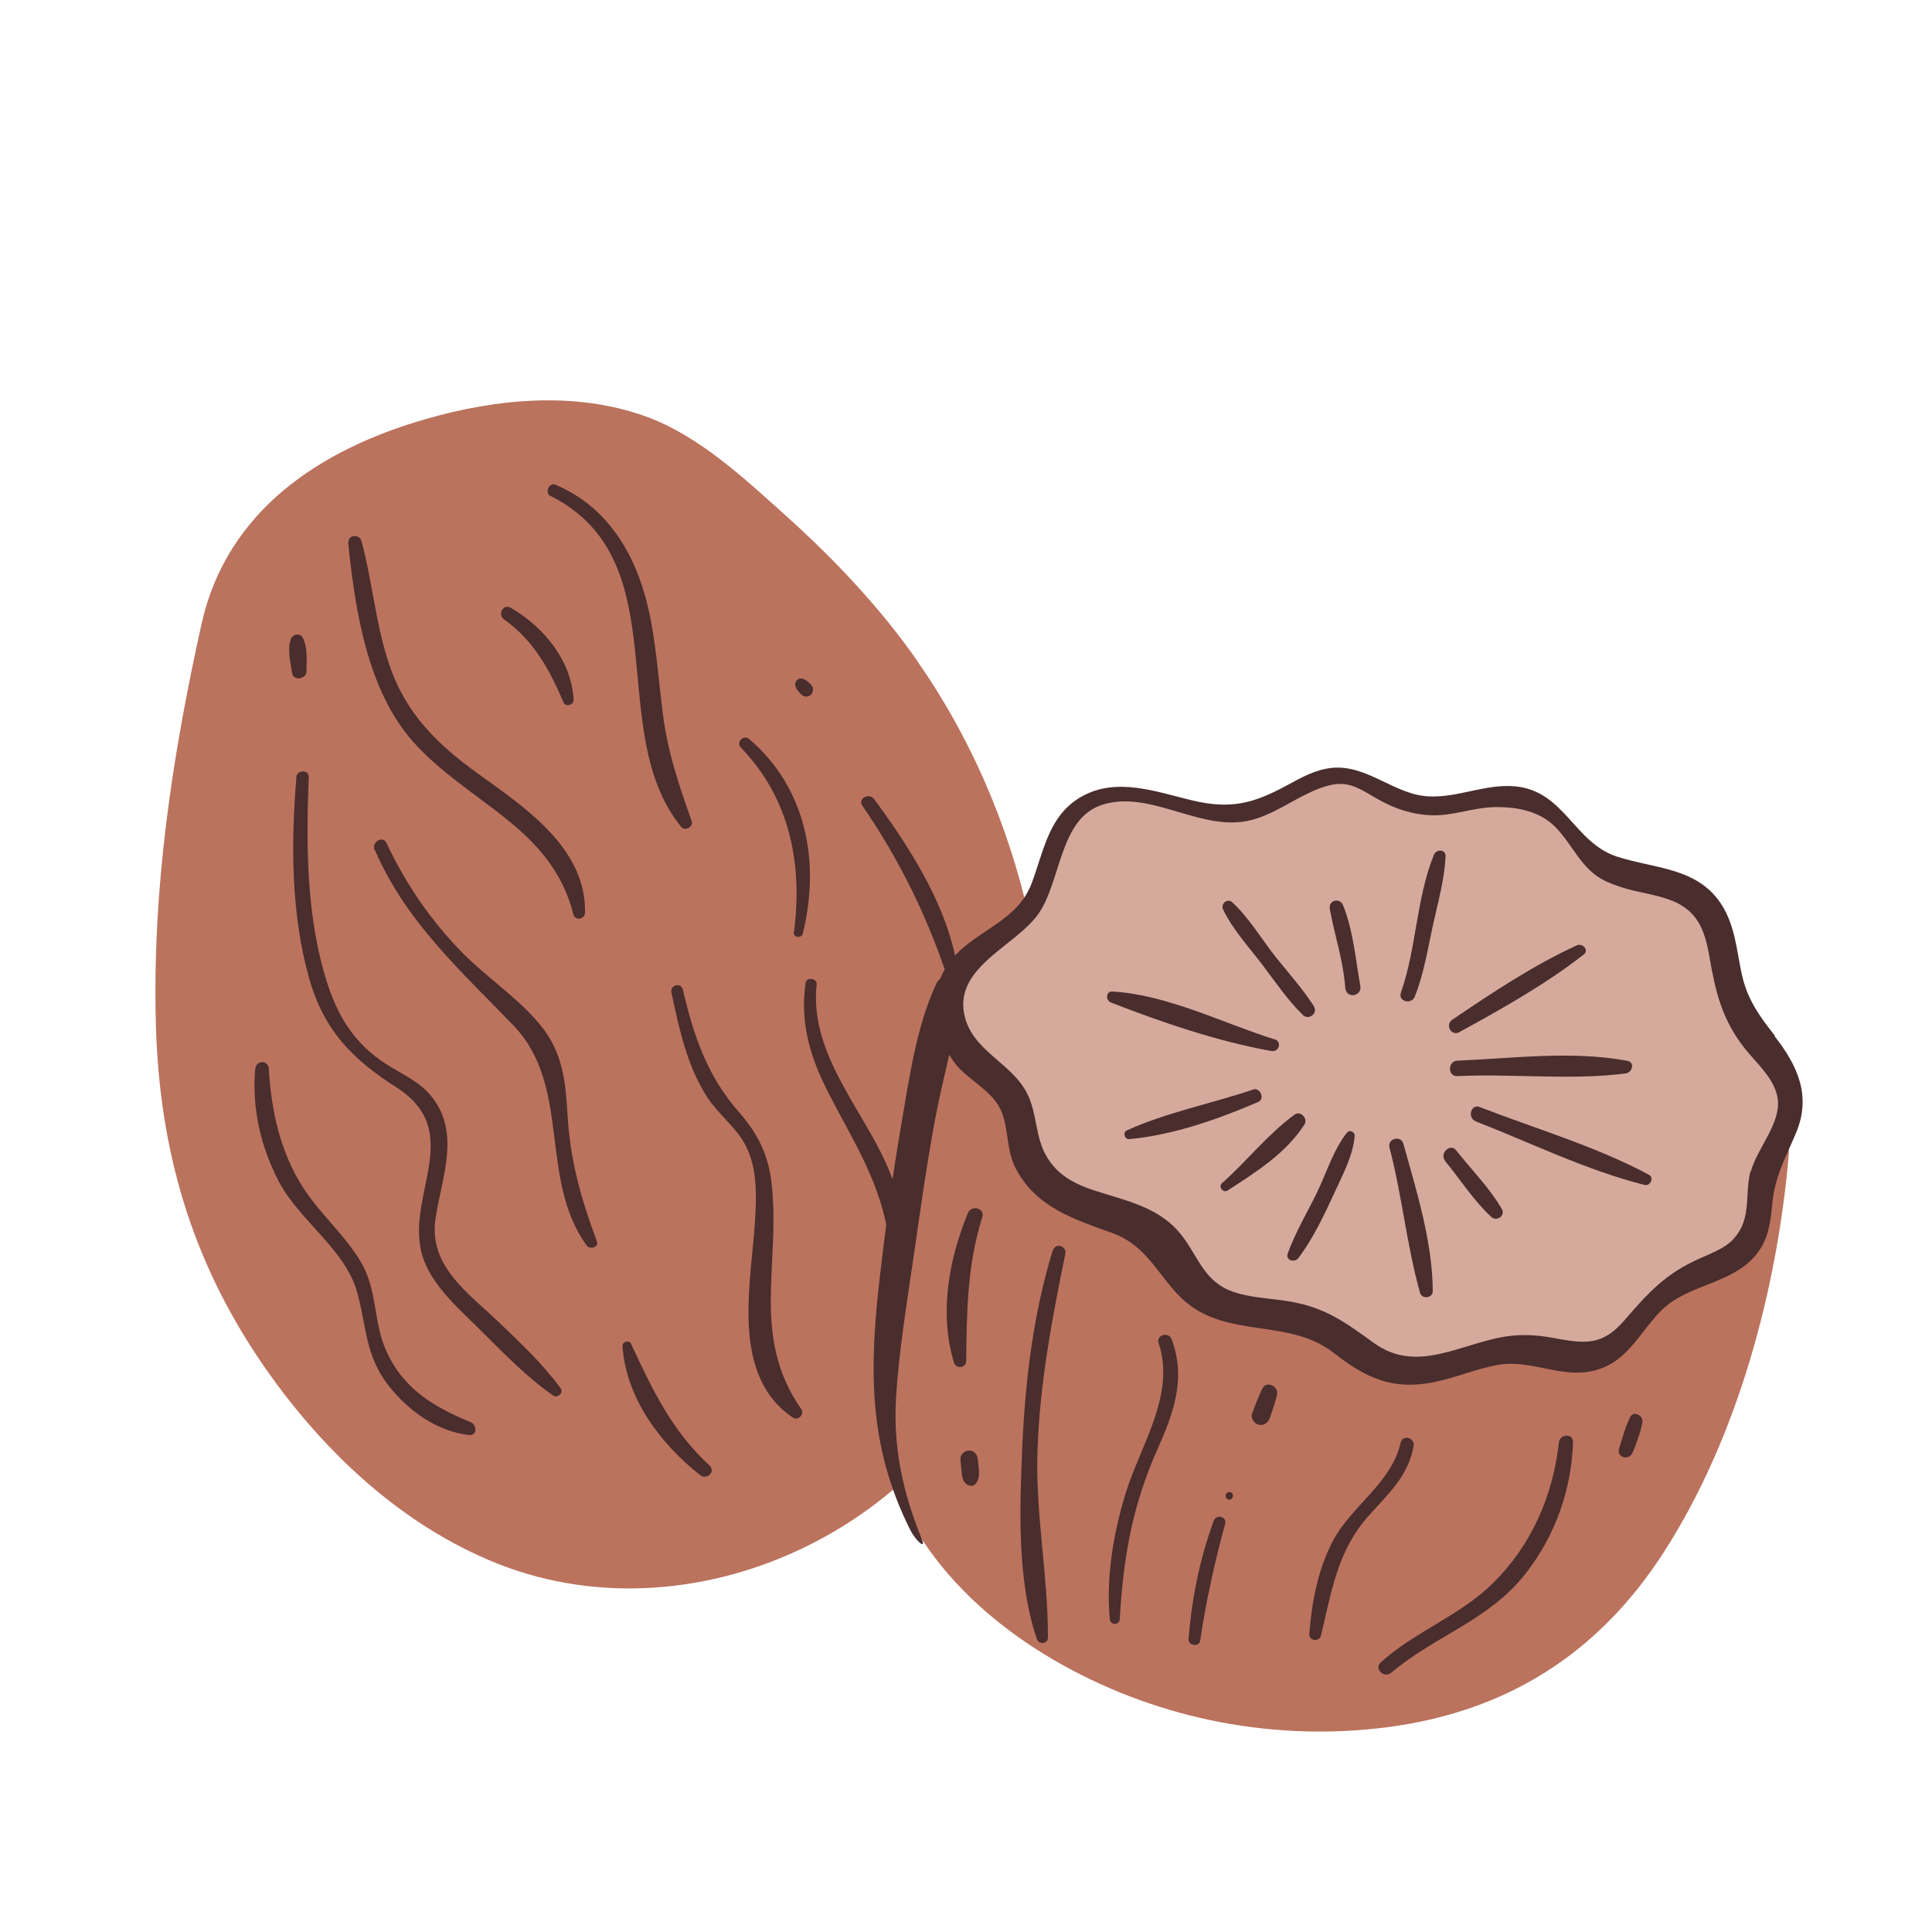 <?xml version="1.0" encoding="UTF-8"?>
<svg id="Capa_2" data-name="Capa 2" xmlns="http://www.w3.org/2000/svg" viewBox="0 0 100 100">
  <defs>
    <style>
      .cls-1 {
        fill: none;
      }

      .cls-2 {
        fill: #4a2d2d;
      }

      .cls-3 {
        fill: #bb735e;
      }

      .cls-4 {
        fill: #d5aa9d;
      }
    </style>
  </defs>
  <g id="COLOR">
    <g>
      <g>
        <g>
          <path class="cls-3" d="M47.51,34.25c-1.95-2.8-4.34-5.32-6.88-7.6-2.13-1.91-4.46-4.1-7.19-5.09-3.65-1.32-7.71-.93-11.37.12-5.49,1.57-10.33,4.74-11.64,10.62-1.53,6.9-2.56,13.71-2.36,20.8.19,6.41,1.81,12.05,5.43,17.38,2.95,4.33,6.91,8.18,11.78,10.26,10.47,4.49,23.35-1.72,26.98-12.35,3.83-11.23,2.02-24.43-4.76-34.14Z"/>
          <path class="cls-2" d="M13.21,55.32c-.18,2.02.28,4.03,1.22,5.83,1.08,2.06,3.43,3.49,4.06,5.75.49,1.78.41,3.25,1.6,4.79,1.02,1.32,2.52,2.4,4.2,2.59.41.04.4-.53.09-.66-1.94-.8-3.53-1.74-4.41-3.75-.65-1.49-.44-3.12-1.29-4.55-.83-1.4-2.11-2.48-2.99-3.85-1.2-1.87-1.64-3.97-1.78-6.16-.03-.45-.65-.44-.69,0h0Z"/>
          <path class="cls-2" d="M15.34,40.25c-.28,3.41-.28,7.06.66,10.38.76,2.7,2.24,4.2,4.53,5.66,3.79,2.43.06,5.98,1.51,9.18.61,1.34,1.83,2.38,2.85,3.4,1.19,1.18,2.37,2.41,3.75,3.37.22.15.54-.16.38-.38-.92-1.26-2.07-2.34-3.2-3.42-1.56-1.5-3.64-2.89-3.28-5.36.31-2.1,1.32-4.4-.19-6.31-.63-.8-1.56-1.17-2.39-1.71-1.57-1.02-2.43-2.37-3-4.11-1.11-3.38-1.12-7.2-.98-10.71.02-.42-.61-.41-.65,0h0Z"/>
          <path class="cls-2" d="M36.73,75.86c-1.95-1.79-2.97-3.95-4.07-6.31-.1-.21-.45-.11-.44.12.18,2.69,1.96,5.06,4.02,6.68.34.27.82-.18.49-.49h0Z"/>
          <path class="cls-2" d="M19.4,43.99c1.61,3.72,4.41,6.22,7.16,9.07,3.05,3.16,1.3,7.93,3.8,11.4.18.24.65.11.53-.22-.83-2.23-1.39-4.22-1.52-6.62-.09-1.58-.25-3.06-1.25-4.37-1.12-1.47-2.83-2.57-4.13-3.88-1.65-1.66-2.99-3.61-3.98-5.73-.19-.42-.8-.05-.62.36h0Z"/>
          <path class="cls-2" d="M18.02,28.06c.35,3.46.98,7.67,3.38,10.35,2.85,3.19,7.13,4.38,8.28,8.92.09.34.59.26.6-.08.07-3.33-3.08-5.44-5.49-7.17-2.11-1.52-3.74-3.08-4.61-5.59-.74-2.12-.89-4.37-1.48-6.51-.1-.35-.7-.3-.66.09h0Z"/>
          <path class="cls-2" d="M15.86,34.74c.01-.54.07-1.24-.19-1.73-.15-.28-.53-.18-.62.08-.19.51-.01,1.22.07,1.75.07.43.74.31.75-.1h0Z"/>
          <path class="cls-2" d="M26.09,32.06c1.54,1.09,2.36,2.61,3.08,4.3.11.26.54.12.52-.14-.11-2.04-1.55-3.77-3.25-4.76-.39-.23-.71.35-.35.6h0Z"/>
          <path class="cls-2" d="M28.5,25.67c6.67,3.36,2.72,12.18,6.76,17.13.2.25.65-.02.54-.31-.65-1.82-1.23-3.53-1.48-5.46-.25-1.88-.35-3.79-.79-5.65-.65-2.74-2.11-5.17-4.78-6.29-.34-.14-.57.43-.25.59h0Z"/>
          <path class="cls-2" d="M34.75,51.37c.41,1.89.82,3.87,1.91,5.5.54.8,1.35,1.42,1.84,2.25.79,1.34.65,3.1.54,4.6-.25,3.14-1.11,7.58,2.01,9.66.25.17.6-.17.43-.43-2.64-3.8-1.07-7.46-1.54-11.68-.17-1.52-.72-2.6-1.71-3.73-1.64-1.87-2.33-3.95-2.89-6.33-.09-.38-.67-.22-.59.16h0Z"/>
          <path class="cls-2" d="M38.35,38.7c2.54,2.62,3.21,6.05,2.74,9.57-.03.26.39.31.46.06.92-3.71.19-7.53-2.76-10.07-.3-.26-.71.15-.44.44h0Z"/>
          <path class="cls-2" d="M41.7,50.87c-.3,1.99.21,3.78,1.11,5.56,1.37,2.7,2.83,4.8,3.22,7.9.04.29.52.44.57.08.74-4.94-4.87-8.43-4.33-13.46.03-.32-.52-.4-.57-.08h0Z"/>
          <path class="cls-2" d="M44.64,41.71c1.91,2.77,3.38,5.78,4.43,8.97.09.28.59.26.55-.07-.34-3.32-2.43-6.63-4.38-9.25-.26-.35-.86-.02-.6.35h0Z"/>
          <path class="cls-2" d="M41.98,35.44c-.11-.1-.21-.22-.35-.28-.07-.03-.13-.05-.2-.04-.07,0-.14.04-.18.09-.04.04-.07.09-.08.14-.03.08,0,.17.03.25.06.13.18.24.28.35.13.14.37.14.5,0s.14-.37,0-.5h0Z"/>
        </g>
        <g>
          <path class="cls-4" d="M89.5,52.07s-.43-5.26-2.93-6.21c-2.5-.95-4.92-2.15-6.13-3.53-1.21-1.38-3.01-1.13-5.25-.7-2.24.43-5.17-1.55-6.47-1.21-1.29.34-4.8,1.86-6.26,1.52-1.47-.34-3.4-1.2-5.46-.68-2.07.52-3.28,5.63-3.79,6.06-.52.43-3.97,2.59-3.88,3.71.09,1.12.26,3.02,1.81,4.14,1.55,1.12,1.47,3.28,2.76,4.83,1.29,1.55,5.26,2.59,6.21,3.79.95,1.21.69,2.76,3.36,3.36,2.67.6,5.78.86,7.16,2.33,1.38,1.47,4.05,1.21,5.86.6,1.81-.6,2.16-1.03,4.4-.34s3.36-2.07,5.69-3.19,3.62-1.12,3.88-2.59c.26-1.47.34-3.54,1.29-4.83.95-1.29,1.38-2.07.6-3.79s-2.85-3.28-2.85-3.28Z"/>
          <path class="cls-3" d="M92.45,59.19c-.11.2-.21.41-.32.62-.33.69-.64,1.38-.97,2.07-.06.12-.11.23-.17.35-.79,1.32-2.29,3.55-3.82,4.32-2.24,1.12-2.67,3.62-5.09,3.45-2.41-.17-4.05-.69-6.55,0-2.5.69-5.26.34-6.38-.69-1.12-1.03-3.92-1.21-5.04-1.38-1.12-.17-2.63-2.24-3.58-3.54-.95-1.29-5.09-2.07-5.6-2.5-.52-.43-2.39-5.27-2.76-5.78-.68-.94-1.86-1.01-2.36-1.48.02-.1.04-.2.06-.29-.06-.07-.12-.14-.17-.21-.53-.67-.99-1.48-1.12-2.34-.86,3.39-1.48,6.87-2.1,10.3-.62,3.46-1.31,7.1-1.1,10.62.36,6.05,4.5,10.62,9.62,13.47,5.13,2.85,11.07,3.98,16.88,3.21,6.16-.82,10.88-3.83,14.24-9.05,3.83-5.95,5.87-13.61,6.47-20.61.02-.22-.04-.4-.13-.55Z"/>
          <g>
            <path class="cls-2" d="M54.49,64.72c-1,3.26-1.41,6.62-1.57,10.02-.14,3.21-.3,7.03.75,10.1.1.3.57.26.57-.08.01-3.22-.65-6.4-.54-9.66.11-3.44.75-6.83,1.44-10.2.09-.42-.52-.59-.64-.18h0Z"/>
            <path class="cls-2" d="M59.97,69.51c.89,2.7-.94,5.28-1.71,7.79-.64,2.1-1.01,4.3-.82,6.5.03.33.5.34.52,0,.18-3.15.64-5.84,1.93-8.74.85-1.91,1.51-3.67.76-5.73-.15-.42-.82-.25-.68.19h0Z"/>
            <path class="cls-2" d="M62.12,84.92c.3-2.03.75-4.05,1.29-6.04.11-.39-.46-.53-.59-.16-.73,2-1.13,4-1.3,6.12-.03.34.55.43.6.08h0Z"/>
            <path class="cls-2" d="M63.63,77.62c.25,0,.25-.39,0-.39s-.25.39,0,.39h0Z"/>
            <path class="cls-2" d="M65.72,73.41c.14-.41.28-.8.38-1.22s-.54-.76-.76-.32c-.2.42-.37.85-.53,1.29-.09.24.1.52.33.58.26.07.49-.09.58-.33h0Z"/>
            <path class="cls-2" d="M72.5,74.65c-.46,2.12-2.54,3.26-3.52,5.13-.77,1.47-1.09,3.17-1.21,4.81-.03.34.52.41.6.08.55-2.26.84-4.38,2.45-6.19,1.03-1.16,2.06-2.05,2.35-3.63.08-.43-.57-.62-.67-.18h0Z"/>
            <path class="cls-2" d="M72.01,86.58c2.28-1.93,5.06-2.7,6.96-5.14,1.53-1.96,2.36-4.3,2.45-6.78.02-.48-.68-.46-.73,0-.31,2.75-1.41,5.3-3.39,7.26-1.71,1.7-4.04,2.51-5.83,4.12-.37.33.17.85.54.54h0Z"/>
            <path class="cls-2" d="M84.51,75.19c.19-.51.4-1.02.5-1.56.07-.36-.46-.65-.64-.27-.25.52-.4,1.08-.57,1.63-.13.46.54.63.7.19h0Z"/>
            <path class="cls-2" d="M50.09,62.81c-.98,2.39-1.49,5.19-.71,7.72.11.35.63.28.63-.09.03-2.55.05-4.96.83-7.43.16-.49-.57-.66-.75-.21h0Z"/>
            <path class="cls-2" d="M49.71,75.53c.02.21.04.42.06.64.02.23.05.49.24.64.14.11.35.15.48,0,.3-.33.15-.87.12-1.28-.02-.24-.19-.45-.45-.45-.23,0-.47.21-.45.45h0Z"/>
          </g>
          <path class="cls-2" d="M69.72,58.62c-.7.89-1.06,2.08-1.55,3.1-.51,1.05-1.13,2.07-1.52,3.17-.12.35.36.48.55.23.76-1,1.33-2.21,1.86-3.36.43-.94.98-1.95,1.06-2.98.01-.19-.27-.32-.39-.16h0Z"/>
          <path class="cls-2" d="M64.85,56.4c-2.14.72-4.48,1.18-6.53,2.11-.22.1-.11.47.12.45,2.26-.2,4.61-1.03,6.68-1.92.37-.16.11-.77-.27-.65h0Z"/>
          <path class="cls-2" d="M65.98,53.8c-2.71-.85-5.54-2.31-8.4-2.48-.35-.02-.36.46-.08.57,2.62,1.02,5.54,2.02,8.31,2.51.39.07.56-.48.17-.61h0Z"/>
          <path class="cls-2" d="M68.02,52.1c-.59-.92-1.33-1.74-2.01-2.59-.72-.92-1.36-2-2.22-2.8-.26-.24-.62.06-.48.37.5,1.05,1.37,1.98,2.07,2.91.66.87,1.28,1.79,2.06,2.55.29.28.79-.08.57-.44h0Z"/>
          <path class="cls-2" d="M70.41,51.03c-.25-1.4-.36-2.83-.89-4.17-.17-.42-.77-.27-.69.19.25,1.36.7,2.69.8,4.08.04.57.88.47.78-.11h0Z"/>
          <path class="cls-2" d="M73.23,51.58c.46-1.15.66-2.4.92-3.61.26-1.2.62-2.42.67-3.65.02-.37-.48-.38-.6-.08-.92,2.27-.9,4.84-1.71,7.14-.16.46.55.64.72.2h0Z"/>
          <path class="cls-2" d="M75.54,53.42c2.17-1.19,4.49-2.49,6.44-4.02.29-.23-.08-.6-.36-.47-2.22,1.01-4.43,2.48-6.45,3.85-.39.27-.05.88.38.64h0Z"/>
          <path class="cls-2" d="M75.44,55.7c2.88-.14,5.85.23,8.71-.14.33-.04.49-.57.09-.65-2.85-.54-5.92-.13-8.8-.01-.52.02-.52.83,0,.8h0Z"/>
          <path class="cls-2" d="M76.38,58.04c2.87,1.12,5.73,2.53,8.73,3.29.31.08.53-.37.23-.53-2.75-1.47-5.84-2.37-8.75-3.5-.46-.18-.66.56-.2.74h0Z"/>
          <path class="cls-2" d="M74.81,60.11c.79.96,1.47,2.04,2.38,2.88.28.26.75-.07.54-.42-.64-1.1-1.57-2.03-2.36-3.03-.31-.4-.89.17-.56.56h0Z"/>
          <path class="cls-2" d="M71.92,59.4c.65,2.47.89,5.06,1.58,7.51.1.36.66.29.66-.09-.02-2.58-.84-5.16-1.52-7.62-.13-.46-.84-.27-.72.2h0Z"/>
          <path class="cls-2" d="M67.01,57.69c-1.39,1.01-2.48,2.42-3.76,3.55-.21.18.06.53.29.38,1.44-.93,3.04-1.94,3.98-3.42.19-.3-.2-.73-.51-.51h0Z"/>
          <path class="cls-2" d="M91.87,53.61c-.84-1.06-1.45-1.92-1.73-3.25-.25-1.19-.34-2.41-.99-3.47-1.23-2-3.47-1.91-5.45-2.55-2.23-.72-2.72-3.4-5.28-3.64-1.53-.14-2.96.6-4.48.52-1.79-.09-3.2-1.68-5.04-1.47-.82.09-1.54.49-2.25.88-1.77.96-2.94,1.28-4.98.79-1.83-.44-3.85-1.2-5.65-.21-1.75.96-1.99,2.85-2.63,4.53-.81,2.12-3.18,2.45-4.37,4.24-.15.22-.26.45-.36.69-.07.05-.14.12-.18.21-1.07,2.28-1.42,4.98-1.85,7.45-.44,2.55-.78,5.11-1.08,7.67-.55,4.74-.65,8.77,1.56,13.18.28.56.85,1.07.6.48-.97-2.39-1.49-4.71-1.33-7.33.15-2.42.55-4.83.9-7.23.34-2.36.67-4.72,1.1-7.06.21-1.14.49-2.29.75-3.44.11.17.22.34.35.5.72.88,1.99,1.4,2.39,2.52.35.96.22,1.95.72,2.89,1.07,2.01,3.03,2.6,5.03,3.33,2.14.79,2.56,2.97,4.44,4.03,2.23,1.25,4.89.53,6.98,2.16,1.66,1.3,3.04,1.94,5.18,1.51,1.14-.23,2.22-.71,3.36-.9,1.64-.27,3.14.66,4.76.34,1.79-.35,2.41-1.84,3.56-3.06,1.42-1.51,3.84-1.4,5.1-3.11.54-.74.65-1.59.73-2.48.14-1.47.69-2.39,1.24-3.71.79-1.9.08-3.46-1.12-4.99ZM90.6,60.65c-.21.79-.09,1.64-.3,2.42-.34,1.27-1.22,1.58-2.28,2.05-1.8.79-2.67,1.75-3.95,3.23-1.15,1.33-2.05,1.2-3.68.9-.82-.15-1.58-.2-2.41-.08-2.39.36-4.63,1.96-6.87.34-1.55-1.12-2.57-1.87-4.5-2.17-.9-.14-1.86-.17-2.73-.46-1.57-.52-1.82-1.8-2.74-2.97-1.03-1.31-2.58-1.7-4.08-2.16-1.22-.37-2.31-.8-2.96-2.02-.5-.95-.44-2.08-.89-3.04-.79-1.7-2.95-2.27-3.31-4.24-.45-2.43,2.72-3.51,3.87-5.18,1.14-1.66,1.08-4.85,3.21-5.59,2.36-.82,4.85,1.15,7.28.86,1.18-.14,2.17-.83,3.21-1.36.5-.25,1.02-.49,1.58-.58.91-.15,1.57.38,2.31.79.87.49,1.81.79,2.81.81,1.04.02,2.04-.38,3.08-.42,1.14-.04,2.4.16,3.25,1.02.92.94,1.36,2.23,2.61,2.81.26.12.53.22.8.31.8.26,1.65.35,2.45.63,1.47.51,1.87,1.53,2.12,2.97.32,1.86.66,3.27,1.84,4.76.64.81,1.69,1.68,1.71,2.81.02,1.21-1.11,2.42-1.41,3.56Z"/>
        </g>
      </g>
      <rect class="cls-1" width="100" height="100"/>
    </g>
  </g>
</svg>